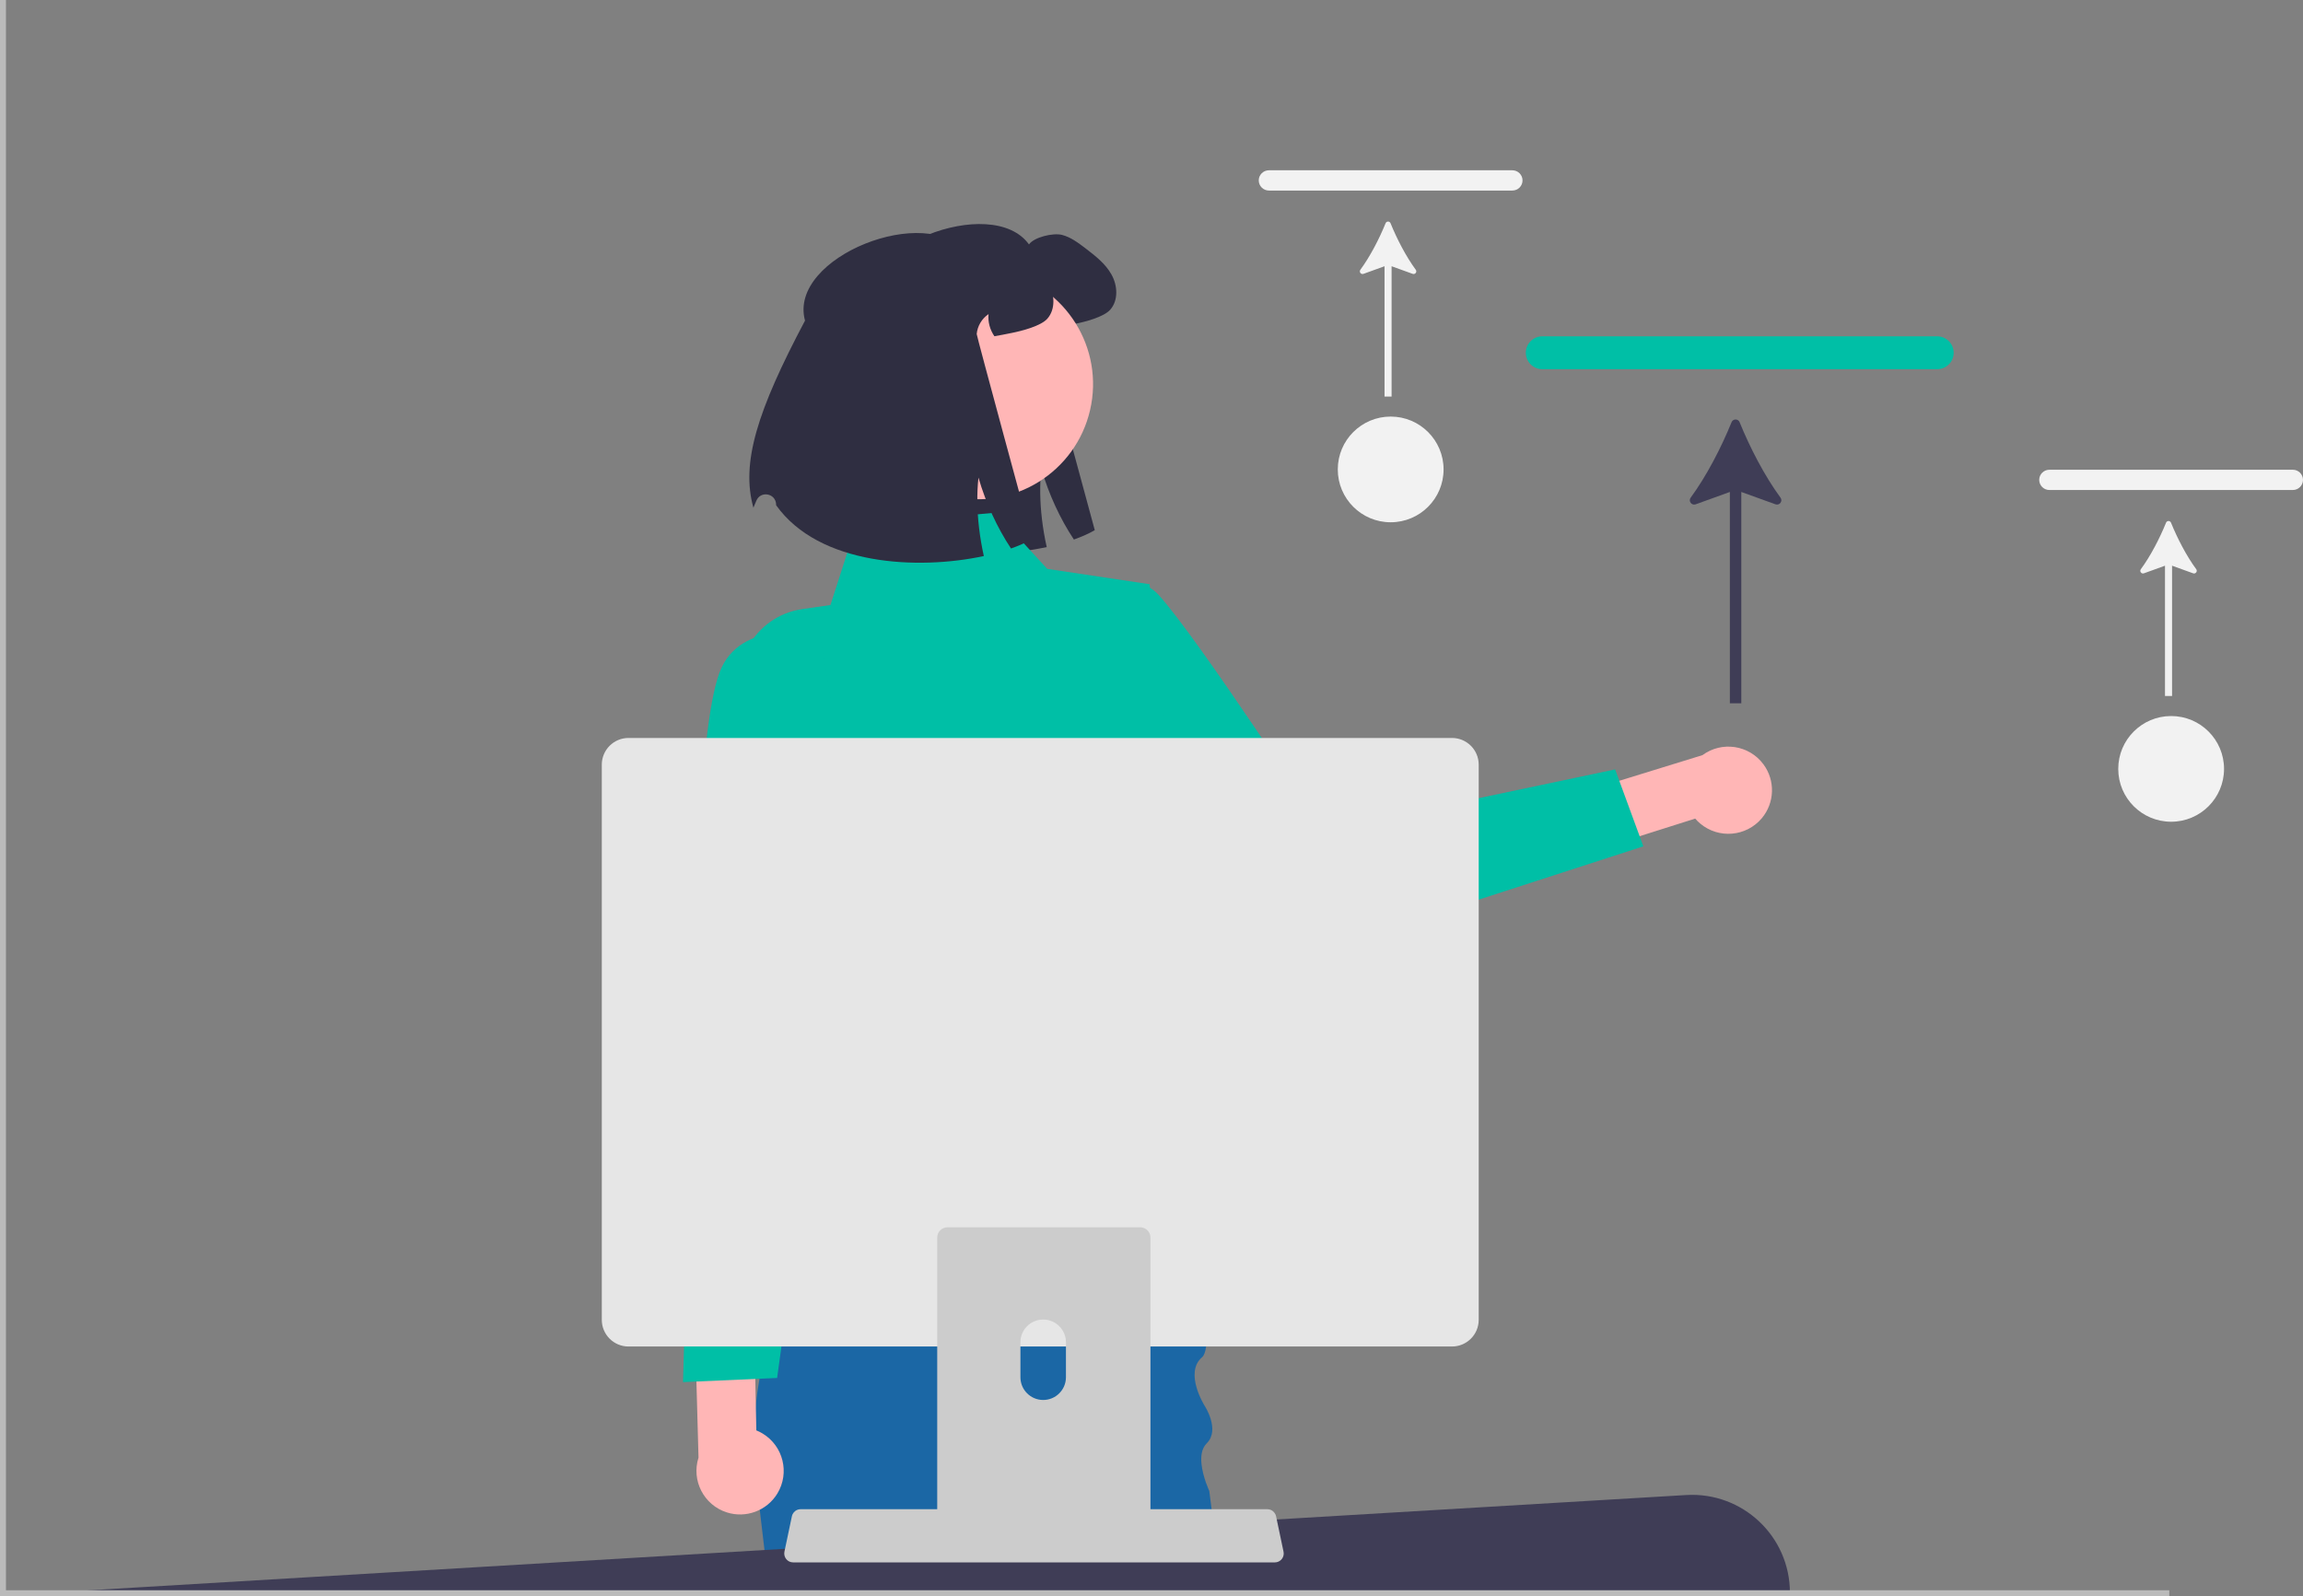 <svg width="476" height="330" viewBox="0 0 476 330" fill="none" xmlns="http://www.w3.org/2000/svg">
<rect x="0" y="0" width="476" height="330" fill="#808080" stroke="none"/>
<g clip-path="url(#clip0_268_1983)">
<path d="M179.383 64.429C175.758 51.22 204.997 39.892 212.675 50.53C213.743 49.018 217.688 48.099 219.499 48.563C221.309 49.027 222.832 50.187 224.317 51.309C226.359 52.877 228.476 54.501 229.729 56.756C230.992 59.001 231.187 62.063 229.488 64.011C228.142 65.561 224.168 66.563 222.145 66.971C220.733 67.259 219.545 67.491 218.524 67.658C217.614 66.331 217.15 64.689 217.317 63.083C215.943 63.993 215.014 65.551 214.866 67.203C214.838 67.546 226.276 109.605 226.276 109.605C225.097 110.3 223.639 110.95 221.959 111.544C219.109 107.248 216.769 102.182 215.228 96.884C214.875 100.159 214.931 103.713 215.358 107.322C215.581 109.243 215.915 111.173 216.342 113.102C202.75 116.034 182.307 115.07 173.413 102.6C173.412 102.548 173.41 102.496 173.409 102.445C173.345 100.111 170.16 99.531 169.307 101.705C169.091 102.255 168.893 102.731 168.716 103.11C166.125 93.85 169.477 83.134 179.383 64.429V64.429Z" fill="#2F2E41"/>
<path d="M364.133 169.176C360.917 172.988 355.218 173.473 351.404 170.259C351.034 169.948 350.691 169.607 350.376 169.241L307.453 182.827L300.773 171.886L351.872 156.122C355.881 153.166 361.528 154.017 364.486 158.024C366.961 161.376 366.815 165.987 364.133 169.176H364.133Z" fill="#FFB6B6"/>
<path d="M212.125 135.225C212.125 135.225 231.133 113.858 239.413 122.934C247.693 132.011 273.525 171.784 273.525 171.784L333.827 159.07L339.658 174.974L271.189 197.148C266.042 198.815 260.401 197.086 257.073 192.822L212.125 135.225V135.225Z" fill="#00BFA6"/>
<path d="M253.409 330H159.13L159.044 329.265L158.989 328.774L158.179 321.909L157.032 312.132L156.591 308.374C156.56 308.184 156.529 308 156.505 307.81C156.118 305.364 155.897 302.906 155.818 300.454C155.701 297.083 155.854 293.718 156.216 290.395V290.377C156.413 288.581 156.664 286.803 156.977 285.044C157.369 282.782 157.842 280.557 158.388 278.381C159.013 275.855 159.725 273.397 160.504 271.025C161.399 268.248 162.381 265.588 163.393 263.074C163.503 262.805 163.613 262.535 163.718 262.271L163.724 262.265C169.06 249.264 175.12 240.382 175.12 240.382H243.804C243.804 240.382 246.981 254.315 248.557 265.821C248.809 267.641 249.017 269.394 249.171 271.025C249.447 274.035 249.526 276.621 249.287 278.381C249.14 279.472 248.87 280.244 248.453 280.6C244.675 283.824 248.999 290.665 248.999 290.665C248.999 290.665 252.237 295.612 249.416 298.395C248.858 298.946 248.539 299.657 248.386 300.454C248.14 301.772 248.355 303.305 248.692 304.659C249.03 306.02 249.496 307.203 249.753 307.81C249.87 308.08 249.943 308.233 249.943 308.233L250.422 312.015L250.888 315.656L251.679 321.909L251.918 323.012L253.151 328.774L253.256 329.265L253.409 330H253.409Z" fill="#1B67A5"/>
<path d="M205.786 105.993L176.959 108.558L171.646 125.082L165.856 125.92C155.962 127.351 150.073 137.722 153.918 146.945L159.012 159.167C159.012 159.167 151.529 182.251 160.72 191.95L164.631 234.668L155.808 262.829L258.934 266.156L241.368 230.832L240.847 208.9C240.847 208.9 252.072 169.257 241.665 156.648L237.605 120.782L216.45 117.611L205.785 105.993H205.786Z" fill="#00BFA6"/>
<path d="M225.303 84.794C228.273 71.99 220.295 59.203 207.483 56.234C194.671 53.266 181.876 61.239 178.906 74.043C175.935 86.848 183.914 99.634 196.726 102.603C209.538 105.571 222.332 97.598 225.303 84.794Z" fill="#FFB6B6"/>
<path d="M166.387 66.284C162.762 53.075 192.001 41.748 199.679 52.385C200.746 50.873 204.692 49.954 206.503 50.418C208.313 50.882 209.835 52.042 211.321 53.165C213.363 54.733 215.48 56.356 216.733 58.611C217.996 60.856 218.191 63.918 216.492 65.867C215.146 67.416 211.172 68.418 209.148 68.826C207.737 69.114 206.549 69.346 205.528 69.513C204.618 68.186 204.154 66.544 204.321 64.939C202.947 65.848 202.018 67.407 201.87 69.058C201.842 69.402 213.28 111.46 213.28 111.46C212.101 112.156 210.643 112.805 208.963 113.399C206.113 109.103 203.773 104.037 202.232 98.74C201.879 102.015 201.935 105.568 202.362 109.178C202.585 111.098 202.919 113.028 203.346 114.958C189.754 117.89 169.311 116.925 160.417 104.455C160.416 104.403 160.414 104.352 160.413 104.3C160.349 101.967 157.164 101.387 156.311 103.56C156.095 104.11 155.897 104.587 155.72 104.965C153.129 95.706 156.481 84.989 166.387 66.284L166.387 66.284Z" fill="#2F2E41"/>
<path d="M369.952 329.264H49.78L0.098 329.877L348.523 309.088C360.145 308.395 369.952 317.628 369.952 329.264V329.264V329.264Z" fill="#3F3D56"/>
<path d="M448.364 328.774V330H0V0H1.227V328.774H448.364Z" fill="#BBBBBB"/>
<path d="M400.389 76.328H318.78C316.898 76.328 315.367 74.804 315.367 72.93C315.367 71.056 316.898 69.532 318.78 69.532H400.389C402.271 69.532 403.801 71.056 403.801 72.93C403.801 74.804 402.271 76.328 400.389 76.328Z" fill="#00BFA6"/>
<path d="M359.554 87.289C359.249 86.538 358.196 86.538 357.891 87.289C355.763 92.531 352.734 98.402 349.439 102.889C348.911 103.607 349.638 104.567 350.477 104.264L357.54 101.71V145.406H359.904V101.71L366.97 104.264C367.808 104.567 368.535 103.607 368.008 102.889C364.713 98.402 361.683 92.531 359.554 87.289V87.289Z" fill="#3F3D56"/>
<path d="M473.897 101.306H423.583C422.423 101.306 421.479 100.366 421.479 99.211C421.479 98.056 422.423 97.116 423.583 97.116H473.897C475.057 97.116 476 98.056 476 99.211C476 100.366 475.057 101.306 473.897 101.306Z" fill="#F2F2F2"/>
<path d="M448.72 108.064C448.532 107.6 447.882 107.601 447.694 108.064C446.382 111.296 444.515 114.915 442.483 117.681C442.158 118.124 442.606 118.716 443.123 118.529L447.478 116.954V143.894H448.936V116.954L453.292 118.529C453.809 118.716 454.257 118.124 453.932 117.681C451.9 114.915 450.032 111.296 448.72 108.064V108.064Z" fill="#F2F2F2"/>
<path d="M448.747 169.889C454.785 169.889 459.68 164.997 459.68 158.962C459.68 152.928 454.785 148.036 448.747 148.036C442.709 148.036 437.814 152.928 437.814 158.962C437.814 164.997 442.709 169.889 448.747 169.889Z" fill="#F2F2F2"/>
<path d="M312.584 39.395H262.27C261.11 39.395 260.166 38.455 260.166 37.3C260.166 36.144 261.11 35.205 262.27 35.205H312.584C313.744 35.205 314.688 36.144 314.688 37.3C314.688 38.455 313.744 39.395 312.584 39.395V39.395Z" fill="#F2F2F2"/>
<path d="M287.407 46.153C287.219 45.689 286.57 45.689 286.382 46.153C285.07 49.385 283.202 53.004 281.171 55.77C280.846 56.213 281.294 56.805 281.811 56.618L286.165 55.043V81.983H287.623V55.043L291.979 56.618C292.496 56.805 292.944 56.213 292.619 55.77C290.588 53.004 288.72 49.385 287.407 46.153H287.407Z" fill="#F2F2F2"/>
<path d="M287.435 107.977C293.473 107.977 298.368 103.085 298.368 97.051C298.368 91.016 293.473 86.124 287.435 86.124C281.397 86.124 276.502 91.016 276.502 97.051C276.502 103.085 281.397 107.977 287.435 107.977Z" fill="#F2F2F2"/>
<path d="M160.68 308.765C163.26 304.498 161.89 298.948 157.619 296.37C157.206 296.12 156.773 295.904 156.324 295.723L155.419 250.735L142.906 247.926L144.373 301.351C142.859 306.095 145.479 311.166 150.225 312.68C154.196 313.946 158.519 312.327 160.68 308.765V308.765Z" fill="#FFB6B6"/>
<path d="M169.384 131.27C169.384 131.27 154.05 127.592 149.144 138.013C144.237 148.434 143.819 193.78 143.819 193.78L141.17 285.742L160.62 284.886L176.131 171.727L169.384 131.27V131.27Z" fill="#00BFA6"/>
<path d="M162.504 322.334C162.849 322.767 163.373 323.017 163.927 323.014H263.499C264.511 323.013 265.33 322.192 265.329 321.181C265.329 321.056 265.316 320.931 265.29 320.808L263.745 313.47C263.614 312.862 263.185 312.362 262.604 312.14C262.397 312.059 262.176 312.017 261.954 312.018H165.466C165.244 312.017 165.023 312.059 164.816 312.14C164.235 312.362 163.805 312.862 163.675 313.47L162.13 320.808C162.018 321.347 162.156 321.907 162.504 322.334V322.334Z" fill="#CCCCCC"/>
<path d="M124.383 158.079V272.866C124.385 275.912 126.855 278.381 129.903 278.383H300.11C303.157 278.381 305.627 275.912 305.63 272.866V158.079C305.623 155.036 303.154 152.572 300.11 152.568H129.903C126.858 152.572 124.39 155.036 124.383 158.079V158.079Z" fill="#E6E6E6"/>
<path d="M236.29 253.836C236.088 253.769 235.873 253.738 235.658 253.738H195.839C194.668 253.738 193.711 254.688 193.711 255.859V318.727H237.781V255.859C237.781 254.934 237.18 254.112 236.29 253.836V253.836ZM220.318 284.755C220.306 287.354 218.19 289.451 215.589 289.438C213.007 289.42 210.922 287.336 210.909 284.755V277.461C210.934 274.868 213.062 272.784 215.657 272.808C218.221 272.833 220.294 274.905 220.318 277.461V284.755V284.755Z" fill="#CCCCCC"/>
</g>
<defs>
<clipPath id="clip0_268_1983">
<rect width="476" height="330" fill="white"/>
</clipPath>
</defs>
</svg>
